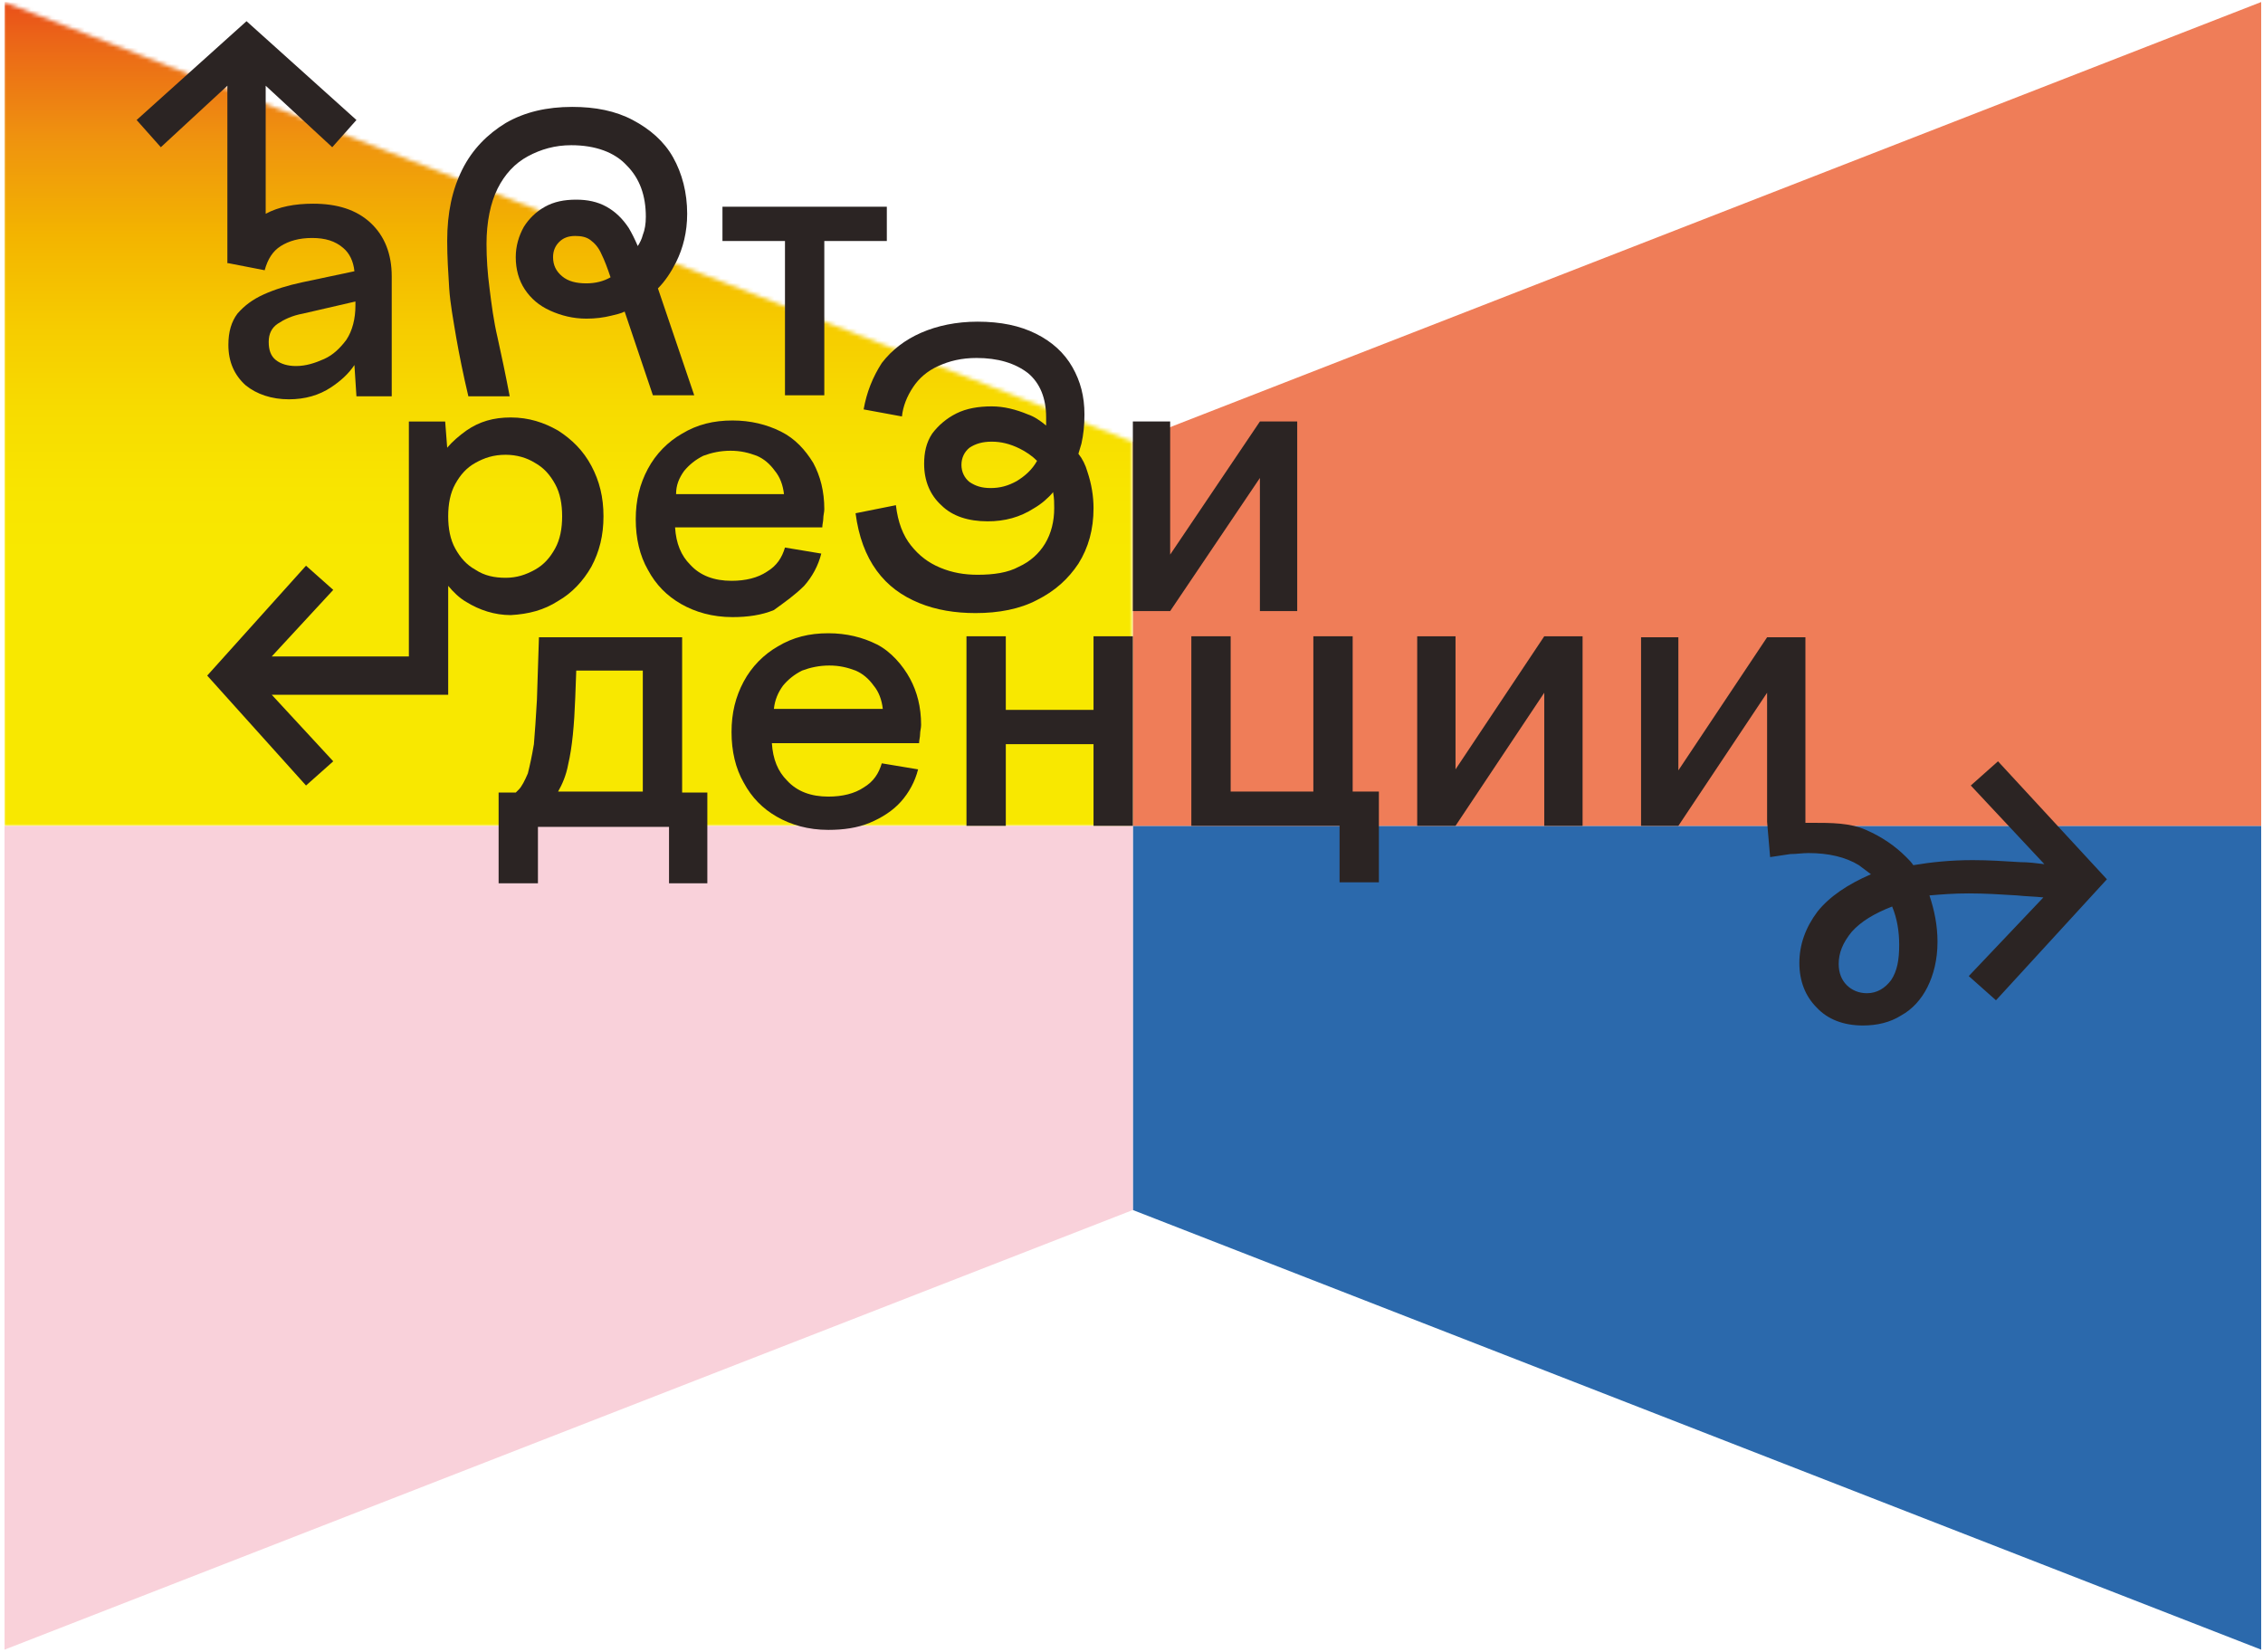 <svg width="548" height="400" viewBox="0 0 548 400" fill="none" xmlns="http://www.w3.org/2000/svg">
<path d="M274.328 293.012V199.982H547.56V399.473L274.328 293.012Z" fill="#2B69AC"/>
<path d="M274.328 293.012V199.982H1.097V399.473L274.328 293.012Z" fill="#F9D1DA"/>
<path d="M274.328 106.951V199.981H547.56V0.491L274.328 106.951Z" fill="#EF7D58"/>
<mask id="mask0" mask-type="alpha" maskUnits="userSpaceOnUse" x="0" y="0" width="275" height="200">
<path d="M274.206 106.951V199.981H0.975V0.491L274.206 106.951Z" fill="#EF7D58"/>
</mask>
<g mask="url(#mask0)">
<path d="M274.328 0.491H1.097V199.981H274.328V0.491Z" fill="url(#paint0_linear)"/>
</g>
<path d="M141.986 68.615C139.544 68.615 137.591 68.127 136.125 66.906C134.66 65.685 133.928 64.22 133.928 62.267C133.928 60.802 134.416 59.581 135.393 58.604C136.37 57.627 137.591 57.139 139.3 57.139C140.765 57.139 141.986 57.383 142.962 58.116C143.939 58.848 144.916 59.825 145.648 61.534C146.381 62.999 147.113 64.953 147.846 67.15C146.137 68.127 144.183 68.615 141.986 68.615ZM110.487 81.801C111.22 85.952 112.196 90.835 113.417 95.963H123.428C122.452 90.835 121.475 86.196 120.498 81.801C119.522 77.65 119.033 73.743 118.545 69.836C118.057 66.174 117.812 62.511 117.812 59.093C117.812 53.721 118.789 49.081 120.498 45.663C122.208 42.245 124.649 39.559 127.824 37.849C130.998 36.14 134.416 35.163 138.323 35.163C144.183 35.163 148.823 36.873 151.753 40.047C154.927 43.221 156.392 47.372 156.392 52.5C156.392 54.209 156.148 55.674 155.659 56.895C155.415 57.872 154.927 58.848 154.439 59.581C153.706 57.872 152.974 56.407 152.241 55.186C150.776 52.988 149.067 51.279 146.869 50.058C144.672 48.837 142.23 48.349 139.544 48.349C136.614 48.349 134.172 48.837 131.974 50.058C129.777 51.279 128.068 52.988 126.847 54.941C125.626 57.139 124.893 59.581 124.893 62.267C124.893 65.197 125.626 67.883 127.091 70.08C128.556 72.278 130.509 73.987 133.195 75.208C135.881 76.429 138.811 77.162 141.986 77.162C144.183 77.162 146.137 76.917 148.09 76.429C149.067 76.185 150.288 75.941 151.264 75.452L158.101 95.719H168.112L159.322 69.836C161.031 68.127 162.496 65.929 163.717 63.488C165.426 60.069 166.403 56.162 166.403 51.767C166.403 46.64 165.182 42 162.985 38.093C160.787 34.187 157.369 31.257 153.218 29.059C149.067 26.861 144.183 25.885 138.567 25.885C132.463 25.885 127.091 27.106 122.452 29.792C118.057 32.477 114.394 36.14 111.952 41.024C109.51 45.907 108.29 51.523 108.29 58.36C108.29 62.267 108.534 65.929 108.778 69.836C109.022 73.499 109.755 77.406 110.487 81.801Z" fill="#2B2423"/>
<path d="M190.088 95.72H199.611V58.361H214.75V50.059H199.611H190.088H174.949V58.361H190.088V95.72Z" fill="#2B2423"/>
<path d="M115.127 137.962C112.929 136.741 111.464 135.032 110.243 132.834C109.022 130.636 108.534 127.951 108.534 125.02C108.534 122.09 109.022 119.404 110.243 117.207C111.464 115.009 112.929 113.3 115.127 112.079C117.324 110.858 119.522 110.126 122.452 110.126C125.138 110.126 127.58 110.858 129.533 112.079C131.731 113.3 133.196 115.009 134.417 117.207C135.637 119.404 136.126 122.09 136.126 125.02C136.126 127.951 135.637 130.636 134.417 132.834C133.196 135.032 131.731 136.741 129.533 137.962C127.335 139.183 125.138 139.915 122.452 139.915C119.766 139.915 117.324 139.427 115.127 137.962ZM135.149 145.531C138.568 143.578 141.253 140.648 143.207 137.229C145.16 133.567 146.137 129.66 146.137 125.02C146.137 120.381 145.16 116.474 143.207 112.812C141.253 109.149 138.568 106.463 135.149 104.266C131.731 102.312 128.068 101.091 123.673 101.091C119.522 101.091 116.103 102.068 112.929 104.266C111.22 105.486 109.511 106.952 108.29 108.417L107.801 102.068H99.011V158.961H65.803L80.698 142.845L74.105 136.985L50.176 163.6L74.105 190.215L80.698 184.355L65.803 168.239H99.011H108.534V159.205V141.868C109.755 143.334 111.22 144.799 112.929 145.775C116.103 147.729 119.766 148.95 123.673 148.95C128.068 148.705 131.731 147.729 135.149 145.531Z" fill="#2B2423"/>
<path d="M165.671 114.032C166.892 112.567 168.357 111.346 170.31 110.369C172.264 109.637 174.461 109.148 176.903 109.148C179.345 109.148 181.298 109.637 183.251 110.369C184.961 111.102 186.426 112.323 187.647 114.032C188.867 115.497 189.6 117.45 189.844 119.648H163.717C163.717 117.45 164.45 115.741 165.671 114.032ZM194.728 141.868C196.681 139.67 198.146 136.984 198.879 134.054L190.088 132.589C189.356 135.031 188.135 136.984 185.693 138.449C183.496 139.914 180.565 140.647 177.147 140.647C172.996 140.647 169.578 139.426 167.136 136.74C164.938 134.543 163.717 131.613 163.473 127.706H199.123C199.123 126.973 199.367 126.241 199.367 125.508C199.367 124.776 199.611 124.043 199.611 123.311C199.611 118.915 198.634 115.253 196.925 112.079C194.972 108.904 192.53 106.218 189.112 104.509C185.693 102.8 181.786 101.823 177.391 101.823C172.752 101.823 168.845 102.8 165.182 104.998C161.764 106.951 158.834 109.881 156.881 113.544C154.927 117.206 153.95 121.113 153.95 125.752C153.95 130.392 154.927 134.543 156.881 137.961C158.834 141.624 161.52 144.31 164.938 146.263C168.357 148.216 172.508 149.437 177.391 149.437C181.054 149.437 184.472 148.949 187.402 147.728C190.088 145.775 192.53 144.065 194.728 141.868Z" fill="#2B2423"/>
<path d="M246.248 116.474C244.051 117.695 242.097 118.183 239.9 118.183C237.702 118.183 236.237 117.695 234.772 116.718C233.551 115.742 232.819 114.277 232.819 112.567C232.819 110.858 233.551 109.393 234.772 108.416C236.237 107.44 237.946 106.951 240.144 106.951C242.341 106.951 244.539 107.44 246.981 108.661C248.446 109.393 249.911 110.37 251.132 111.591C249.911 113.788 248.202 115.253 246.248 116.474ZM209.134 99.138L218.412 100.847C218.656 98.405 219.633 95.963 221.098 93.766C222.563 91.568 224.517 89.859 227.203 88.638C229.888 87.417 232.819 86.685 236.481 86.685C241.609 86.685 245.76 87.906 248.934 90.347C251.864 92.789 253.329 96.452 253.329 101.091C253.329 101.824 253.329 102.312 253.329 103.045C251.864 101.824 250.399 100.847 248.934 100.359C246.004 99.138 243.074 98.405 240.144 98.405C236.969 98.405 234.039 98.894 231.598 100.114C229.156 101.335 227.203 103.045 225.737 104.998C224.272 107.195 223.784 109.637 223.784 112.323C223.784 116.474 225.249 119.893 227.935 122.334C230.621 125.02 234.528 126.241 239.167 126.241C243.318 126.241 246.981 125.264 250.399 123.067C252.108 122.09 253.818 120.625 255.038 119.16V119.404C255.283 120.625 255.283 121.846 255.283 123.067C255.283 126.241 254.55 129.171 253.085 131.613C251.62 134.055 249.422 136.008 246.737 137.229C244.051 138.694 240.632 139.182 236.725 139.182C233.551 139.182 230.621 138.694 227.691 137.473C224.761 136.252 222.563 134.543 220.61 132.101C218.656 129.66 217.436 126.485 216.947 122.334L207.18 124.288C207.913 129.904 209.622 134.543 212.308 138.206C214.994 141.868 218.412 144.31 222.563 146.019C226.714 147.729 231.353 148.461 236.237 148.461C241.853 148.461 246.981 147.484 251.132 145.287C255.527 143.089 258.701 140.159 261.143 136.496C263.585 132.59 264.805 128.195 264.805 123.067C264.805 120.137 264.317 117.207 263.34 114.277C262.852 112.567 262.119 111.102 261.143 109.881C261.387 109.149 261.631 108.172 261.875 107.44C262.364 105.242 262.608 103.045 262.608 100.359C262.608 95.963 261.631 92.301 259.678 88.882C257.724 85.464 254.794 82.778 250.887 80.825C246.981 78.871 242.341 77.894 236.725 77.894C231.598 77.894 226.958 78.871 223.052 80.58C219.145 82.29 215.97 84.731 213.529 87.906C211.331 91.324 209.866 94.987 209.134 99.138Z" fill="#2B2423"/>
<path d="M305.094 147.972H314.129V102.067H305.094L283.363 134.298V102.067H274.328V147.972H283.363L305.094 115.741V147.972Z" fill="#2B2423"/>
<path d="M135.149 191.68C136.126 189.97 137.102 187.773 137.591 185.087C138.567 180.936 139.056 175.564 139.3 168.971L139.544 162.379H155.66V191.68H135.149ZM165.182 191.68V154.321H160.055H155.66H139.788H134.172H130.51L130.021 169.46C129.777 173.855 129.533 177.273 129.289 180.203C128.8 183.133 128.312 185.331 127.824 187.284C127.091 188.994 126.359 190.459 125.626 191.191C125.382 191.435 125.138 191.68 124.894 191.924H123.673H120.743V213.899H130.265V200.226H155.66H162.008V213.899H171.287V191.924H167.868H165.182V191.68Z" fill="#2B2423"/>
<path d="M187.403 171.658C187.647 169.46 188.379 167.751 189.6 166.042C190.821 164.577 192.286 163.356 194.239 162.379C196.193 161.647 198.39 161.158 200.832 161.158C203.274 161.158 205.227 161.647 207.181 162.379C208.89 163.112 210.355 164.333 211.576 166.042C212.797 167.507 213.529 169.46 213.773 171.658H187.403ZM212.308 156.031C208.89 154.321 204.983 153.345 200.588 153.345C195.949 153.345 192.042 154.321 188.379 156.519C184.961 158.472 182.031 161.402 180.077 165.065C178.124 168.728 177.147 172.635 177.147 177.274C177.147 181.913 178.124 186.064 180.077 189.483C182.031 193.145 184.717 195.831 188.135 197.785C191.554 199.738 195.704 200.959 200.588 200.959C204.251 200.959 207.669 200.47 210.599 199.25C213.529 198.029 216.215 196.319 218.169 194.122C220.122 191.924 221.587 189.238 222.32 186.308L213.529 184.843C212.797 187.285 211.576 189.238 209.134 190.703C206.937 192.169 204.006 192.901 200.588 192.901C196.437 192.901 193.019 191.68 190.577 188.994C188.379 186.797 187.158 183.867 186.914 179.96H222.564C222.564 179.227 222.808 178.495 222.808 177.762C222.808 177.03 223.052 176.297 223.052 175.565C223.052 171.169 222.075 167.507 220.366 164.333C218.657 161.158 215.727 157.74 212.308 156.031Z" fill="#2B2423"/>
<path d="M264.805 171.901H243.562V154.076H234.039V199.981H243.562V180.203H264.805V199.981H274.328V154.076H264.805V171.901Z" fill="#2B2423"/>
<path d="M327.558 191.679V154.076H318.036V191.679H298.013V154.076H288.49V199.981H294.839H298.013H318.036H324.384V213.655H333.907V191.679H330.977H327.558Z" fill="#2B2423"/>
<path d="M352.465 186.307V154.076H343.186V199.981H352.465L373.952 167.75V199.981H383.231V154.076H373.952L352.465 186.307Z" fill="#2B2423"/>
<path d="M78.501 86.928C76.303 87.905 74.105 88.637 71.664 88.637C69.71 88.637 68.001 88.149 66.78 87.172C65.559 86.195 65.071 84.73 65.071 82.777C65.071 80.823 65.803 79.359 67.268 78.382C68.734 77.405 70.687 76.428 73.373 75.94L86.07 73.01V73.987C86.07 77.161 85.337 80.091 83.872 82.289C82.407 84.242 80.698 85.951 78.501 86.928ZM55.304 63.731L64.094 65.441C64.827 62.755 66.048 60.801 68.001 59.58C69.954 58.359 72.396 57.627 75.57 57.627C78.745 57.627 81.186 58.359 83.14 60.069C84.605 61.29 85.582 63.243 85.826 65.685L73.129 68.371C69.71 69.103 66.536 70.08 63.85 71.301C61.164 72.522 59.211 73.987 57.502 75.94C56.036 77.894 55.304 80.335 55.304 83.51C55.304 87.66 56.769 90.835 59.455 93.276C62.141 95.474 65.803 96.695 69.954 96.695C73.861 96.695 77.28 95.718 80.21 93.765C82.407 92.3 84.361 90.591 85.826 88.393L86.314 95.962H94.86V66.906C94.86 61.534 93.151 57.139 89.733 53.964C86.314 50.79 81.675 49.325 75.815 49.325C71.419 49.325 67.513 50.057 64.338 51.767V20.757L80.454 35.651L86.314 29.058L59.699 5.129L33.084 29.058L38.944 35.651L55.06 20.757V63.731H55.304Z" fill="#2B2423"/>
<path d="M457.948 237.34C456.483 239.294 454.529 240.514 452.088 240.514C450.134 240.514 448.425 239.782 447.204 238.561C445.983 237.34 445.251 235.631 445.251 233.433C445.251 230.747 446.228 228.306 448.425 225.62C450.623 223.178 453.797 221.225 458.192 219.515C459.413 222.446 459.901 225.62 459.901 228.794C459.901 232.457 459.413 235.143 457.948 237.34ZM483.83 184.354L477.238 190.214L495.062 209.26C493.109 209.016 491.156 208.772 489.202 208.772C485.295 208.528 481.633 208.283 477.726 208.283C472.354 208.283 467.715 208.772 463.32 209.504C462.831 208.772 462.343 208.283 461.611 207.551C458.925 204.865 455.75 202.667 451.844 200.958C447.937 199.249 443.542 199.249 438.658 199.249C438.17 199.249 437.681 199.249 437.193 199.249V154.321H427.914L406.427 186.552V154.321H397.393V199.981H406.427L427.914 167.75V199.005L428.647 207.551C430.356 207.307 431.821 207.063 433.53 206.818C434.995 206.818 436.461 206.574 437.926 206.574C442.809 206.574 446.96 207.551 450.134 209.504C451.111 210.237 452.088 210.969 453.064 211.702C447.448 214.144 443.053 217.074 440.123 220.736C437.193 224.643 435.728 228.794 435.728 233.189C435.728 237.584 437.193 241.247 439.879 243.933C442.565 246.863 446.472 248.328 451.111 248.328C454.529 248.328 457.704 247.596 460.39 245.886C463.076 244.421 465.273 241.98 466.738 239.049C468.203 236.119 469.18 232.457 469.18 228.062C469.18 224.155 468.447 220.492 467.227 216.83C470.157 216.585 473.087 216.341 476.749 216.341C480.656 216.341 484.563 216.585 488.47 216.83C490.667 217.074 492.621 217.074 494.818 217.318L476.749 236.363L483.342 242.224L510.201 212.923L483.83 184.354Z" fill="#2B2423"/>
<defs>
<linearGradient id="paint0_linear" x1="137.723" y1="199.918" x2="137.723" y2="0.402" gradientUnits="userSpaceOnUse">
<stop stop-color="#F8E800"/>
<stop offset="0.329" stop-color="#F8E800"/>
<stop offset="0.406" stop-color="#F8E500"/>
<stop offset="0.501" stop-color="#F7DC00"/>
<stop offset="0.605" stop-color="#F6CC00"/>
<stop offset="0.717" stop-color="#F3B400"/>
<stop offset="0.834" stop-color="#EF930F"/>
<stop offset="0.954" stop-color="#EB6518"/>
<stop offset="1" stop-color="#E94F1A"/>
</linearGradient>
</defs>
</svg>
